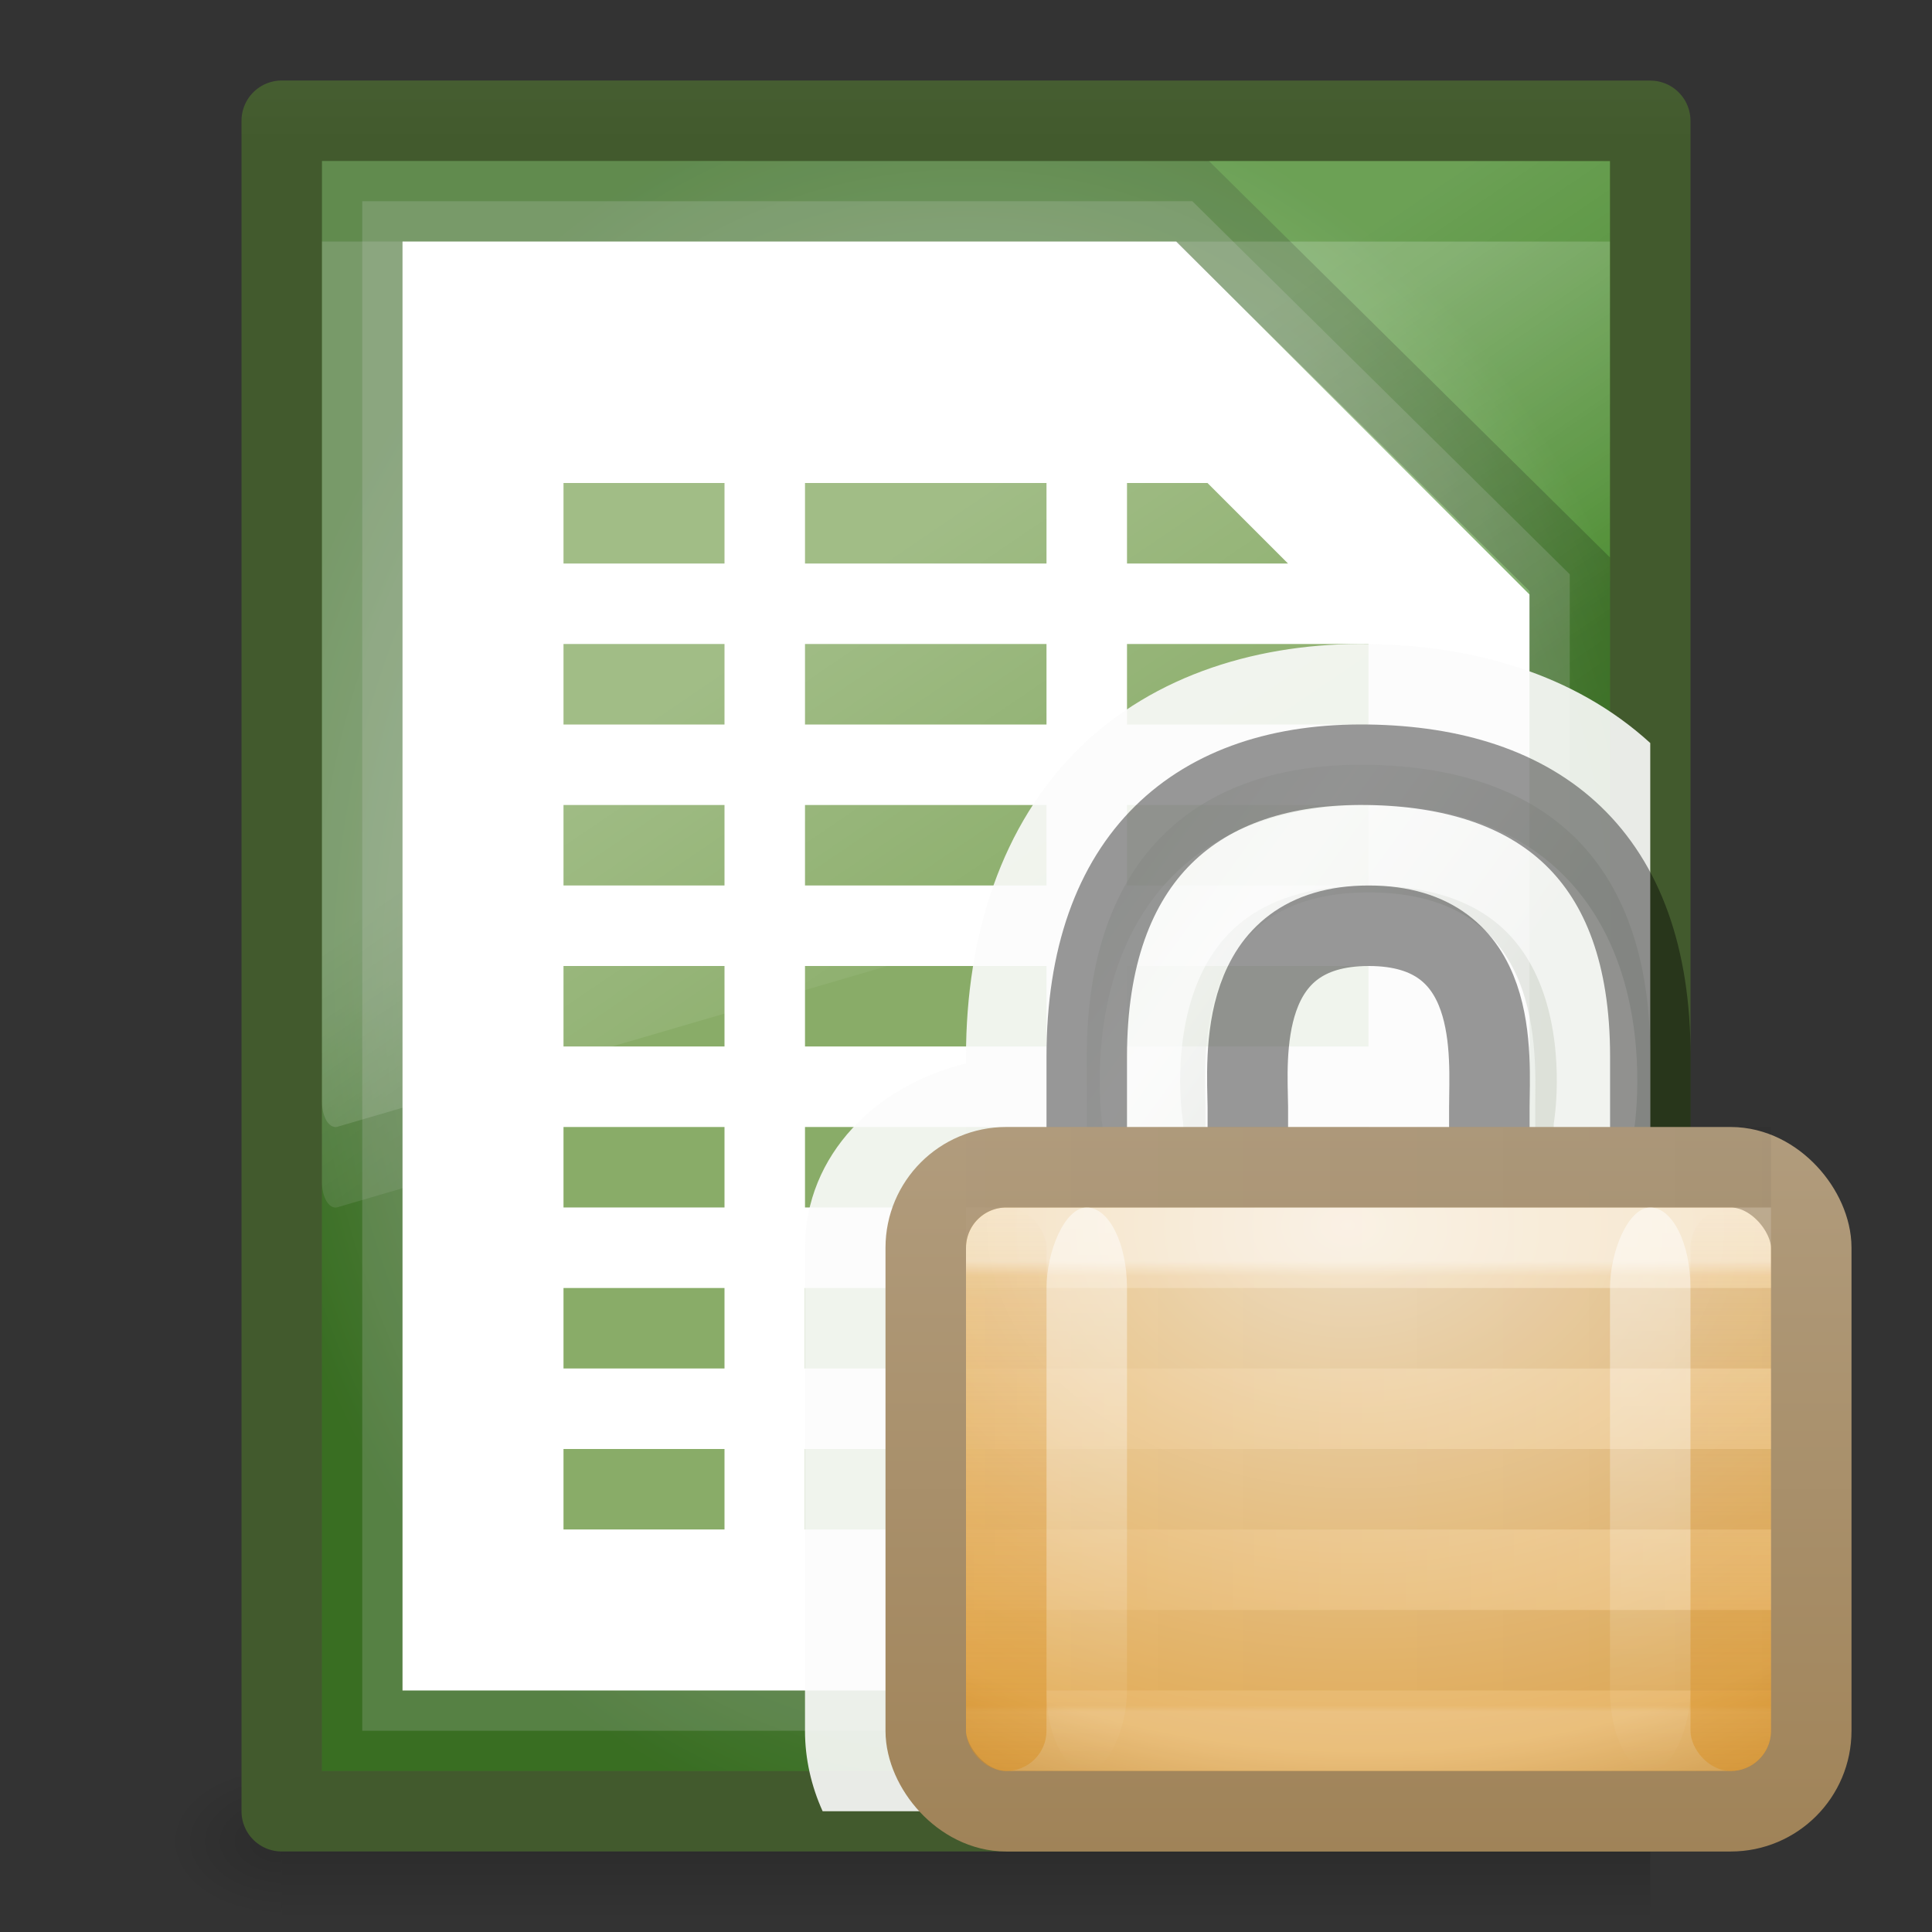 <svg height="24" width="24" xmlns="http://www.w3.org/2000/svg" xmlns:xlink="http://www.w3.org/1999/xlink"><rect width="100%" height="100%" fill="#333333" stroke="none"/><linearGradient id="a" gradientTransform="matrix(.531 0 0 .59 12.275 -11.792)" gradientUnits="userSpaceOnUse" x1="7" x2="7" y1="23" y2="1"><stop offset="0" stop-color="#425a2d"/><stop offset="1" stop-color="#7f956d"/></linearGradient><radialGradient id="b" cx="12" cy="12" gradientTransform="matrix(1 0 0 1.222 0 -2.667)" gradientUnits="userSpaceOnUse" r="9"><stop offset="0" stop-color="#b5cc85"/><stop offset=".262" stop-color="#9abe74"/><stop offset=".705" stop-color="#669f4d"/><stop offset="1" stop-color="#47892b"/></radialGradient><linearGradient id="c" gradientTransform="matrix(.261 0 0 .315 1.727 -.048)" gradientUnits="userSpaceOnUse" x1="10.651" x2="27.192" y1="2.914" y2="17.47"><stop offset="0" stop-color="#cad0c6"/><stop offset=".5" stop-color="#eaece9"/><stop offset="1" stop-color="#c5cbc0"/></linearGradient><radialGradient id="d" cx="16.824" cy="11.368" fx="16.777" fy="11.597" gradientTransform="matrix(0 .81 -1.139 0 20.95 -6.37)" gradientUnits="userSpaceOnUse" r="10.5"><stop offset="0" stop-color="#f2e0c4"/><stop offset=".765" stop-color="#e5af5b"/><stop offset="1" stop-color="#af6900"/></radialGradient><linearGradient id="e" gradientTransform="matrix(.474 0 0 .429 .42 1.286)" gradientUnits="userSpaceOnUse" x1="21.771" x2="21.771" y1="14.871" y2="27.925"><stop offset="0" stop-color="#fff"/><stop offset=".033" stop-color="#fff" stop-opacity=".235"/><stop offset=".986" stop-color="#fff" stop-opacity=".157"/><stop offset="1" stop-color="#fff" stop-opacity=".392"/></linearGradient><linearGradient id="f" gradientUnits="userSpaceOnUse" x1="10.314" x2="10.314" y1="6" y2="15"><stop offset="0" stop-color="#b19c7d"/><stop offset="1" stop-color="#a08358"/></linearGradient><linearGradient id="g" gradientTransform="matrix(-.934 0 0 1 23.38 -22)" gradientUnits="userSpaceOnUse" x1="8.643" x2="23.3" xlink:href="#h" y1="27.5" y2="27.5"/><linearGradient id="h"><stop offset="0" stop-color="#fff"/><stop offset="1" stop-color="#fff" stop-opacity="0"/></linearGradient><linearGradient id="i"><stop offset="0"/><stop offset="1" stop-opacity="0"/></linearGradient><linearGradient id="j" gradientTransform="matrix(-.934 0 0 1 23.38 -15)" gradientUnits="userSpaceOnUse" x1="8.643" x2="23.3" xlink:href="#i" y1="27.5" y2="27.5"/><linearGradient id="k" gradientTransform="matrix(.667 0 0 .467 5.833 -20.534)" gradientUnits="userSpaceOnUse" x1="9" x2="9" xlink:href="#h" y1="29" y2="14"/><linearGradient id="l" gradientTransform="matrix(.667 0 0 .467 -1.167 -20.534)" gradientUnits="userSpaceOnUse" x1="9" x2="9" xlink:href="#h" y1="29" y2="14"/><linearGradient id="m" gradientTransform="matrix(.667 0 0 .467 -12.167 .467)" gradientUnits="userSpaceOnUse" x1="24" x2="24" xlink:href="#n" y1="29" y2="14"/><linearGradient id="n"><stop offset="0" stop-color="#d88f22"/><stop offset="1" stop-color="#d88f22" stop-opacity="0"/></linearGradient><linearGradient id="o" gradientTransform="matrix(.667 0 0 .467 -3.167 .467)" gradientUnits="userSpaceOnUse" x1="24" x2="24" xlink:href="#n" y1="29" y2="14"/><linearGradient id="p" xlink:href="#i"/><linearGradient id="q" gradientTransform="matrix(.348 0 0 .643 3.641 -.839)" gradientUnits="userSpaceOnUse" x1="16.626" x2="20.055" xlink:href="#h" y1="15.298" y2="24.628"/><radialGradient id="r" cx="605.714" cy="486.648" gradientTransform="matrix(.012 0 0 .008 13.239 18.981)" gradientUnits="userSpaceOnUse" r="117.143" xlink:href="#p"/><radialGradient id="s" cx="605.714" cy="486.648" gradientTransform="matrix(-.012 0 0 .008 10.761 18.981)" gradientUnits="userSpaceOnUse" r="117.143" xlink:href="#p"/><linearGradient id="t" gradientTransform="matrix(.035 0 0 .008 -.725 18.981)" gradientUnits="userSpaceOnUse" x1="302.857" x2="302.857" y1="366.648" y2="609.505"><stop offset="0" stop-opacity="0"/><stop offset=".5"/><stop offset="1" stop-opacity="0"/></linearGradient><linearGradient id="u" gradientTransform="matrix(.348 0 0 .643 3.641 -1.839)" gradientUnits="userSpaceOnUse" x1="16.626" x2="20.055" xlink:href="#h" y1="15.298" y2="24.628"/><path d="m3.5 22h17v2h-17z" fill="url(#t)" opacity=".15"/><path d="m3.5 22v2c-.62.004-1.5-.448-1.5-1 0-.552.692-1 1.5-1z" fill="url(#s)" opacity=".15"/><path d="m20.5 22v2c.62.004 1.5-.448 1.5-1 0-.552-.692-1-1.5-1z" fill="url(#r)" opacity=".15"/><path d="m3.5 1.5c3.896 0 17.0.001 17.0.001l0 20.999s-11.333 0-17 0c0-7 0-14 0-21z" fill="url(#b)" stroke="url(#a)" stroke-linejoin="round" stroke-width="1"/><path d="m4 3v11.697c.001.087.022.168.057.226.035.057.082.085.128.076l15.673-4.582c.081-.023.14-.151.141-.301v-7.115z" fill="url(#q)" fill-rule="evenodd" opacity=".2"/><path d="m5 3h9.613l4.387 4.385v13.615h-14z" fill="#fff"/><path d="m4.5 2.5h10.312l4.688 4.634v14.366h-15z" fill="#fff" opacity=".2" stroke="#000"/><path d="m7 6v1h2v-1zm3 0v1h3v-1zm4 0v1h2l-1-1zm-7 2v1h2v-1zm3 0v1h3v-1zm4 0v1h3v-1zm-7 2v1h2v-1zm3 0v1h3v-1zm4 0v1h3v-1zm-7 2v1h2v-1zm3 0v1h3v-1zm4 0v1h3v-1zm-7 2v1h2v-1zm3 0v1h3v-1zm4 0v1h3v-1zm-7 2v1h2v-1zm3 0v1h3v-1zm4 0v1h3v-1zm-7 2v1h2v-1zm3 0v1h3v-1zm4 0v1h3v-1z" fill="#89ac68"/><path d="m4 2v11.697c.001.087.022.168.057.226.035.057.082.085.128.076l15.673-4.582c.081-.023.14-.151.141-.301v-7.115z" fill="url(#u)" fill-rule="evenodd" opacity=".2"/><path d="m17.008 8c-1.341-.019-2.665.368-3.613 1.305-.948.937-1.395 2.303-1.395 3.818v.088c-1.097.262-2 1.123-2 2.289v6c0 .354.08.692.219 1h10.281v-13.27c-.95-.866-2.213-1.212-3.492-1.23z" fill="#fcfcfc" fill-rule="evenodd" opacity=".896"/><g transform="translate(9 8)"><path d="m4.5 8.5v-3.376c0-2.478 1.37-3.654 3.487-3.624 2.13.03 3.514 1.117 3.514 3.624v3.376h-1.43v-2.746c0-.63.148-2.668-2.068-2.668-2.197 0-2.037 2.05-2.028 2.666v2.748z" fill="url(#c)" fill-rule="evenodd" opacity=".4"/><path d="m5.2 6s-.59-3.5 2.8-3.5 2.8 3.5 2.8 3.5" fill="none" opacity=".6" stroke="#fff" stroke-linecap="round"/><path d="m4.5 8.5v-3.376c0-2.478 1.37-3.654 3.487-3.624 2.13.03 3.514 1.117 3.514 3.624v3.376h-2v-2.746c0-.63.15-2.254-1.498-2.254-1.65 0-1.51 1.637-1.502 2.252v2.748z" fill="none" opacity=".4" stroke="#000" stroke-linecap="square"/><rect fill="url(#d)" height="8" rx="1" width="11" x="2.5" y="6.5"/><g fill="none"><path d="m3.5 7.5h9v6h-9z" opacity=".5" stroke="url(#e)" stroke-linejoin="round"/><rect height="8" rx="1" stroke="url(#f)" width="11" x="2.5" y="6.5"/><g stroke-linecap="square"><path d="m3.5 7.5h9m-9 2h9m-9 2h9" opacity=".2" stroke="url(#g)"/><path d="m3.5 12.5h9m-9-6h9m-9 2h9m-9 2h9" opacity=".05" stroke="url(#j)"/></g></g><rect fill="url(#k)" height="7" opacity=".5" rx="2" ry="1" transform="scale(1 -1)" width="1" x="11" y="-14"/><rect fill="url(#l)" height="7" opacity=".5" rx="2" ry="1" transform="scale(1 -1)" width="1" x="4" y="-14"/><rect fill="url(#m)" height="7" opacity=".5" rx="1.6" ry=".5" width="1" x="3" y="7"/><rect fill="url(#o)" height="7" opacity=".5" rx="1.6" ry=".5" width="1" x="12" y="7"/></g></svg>